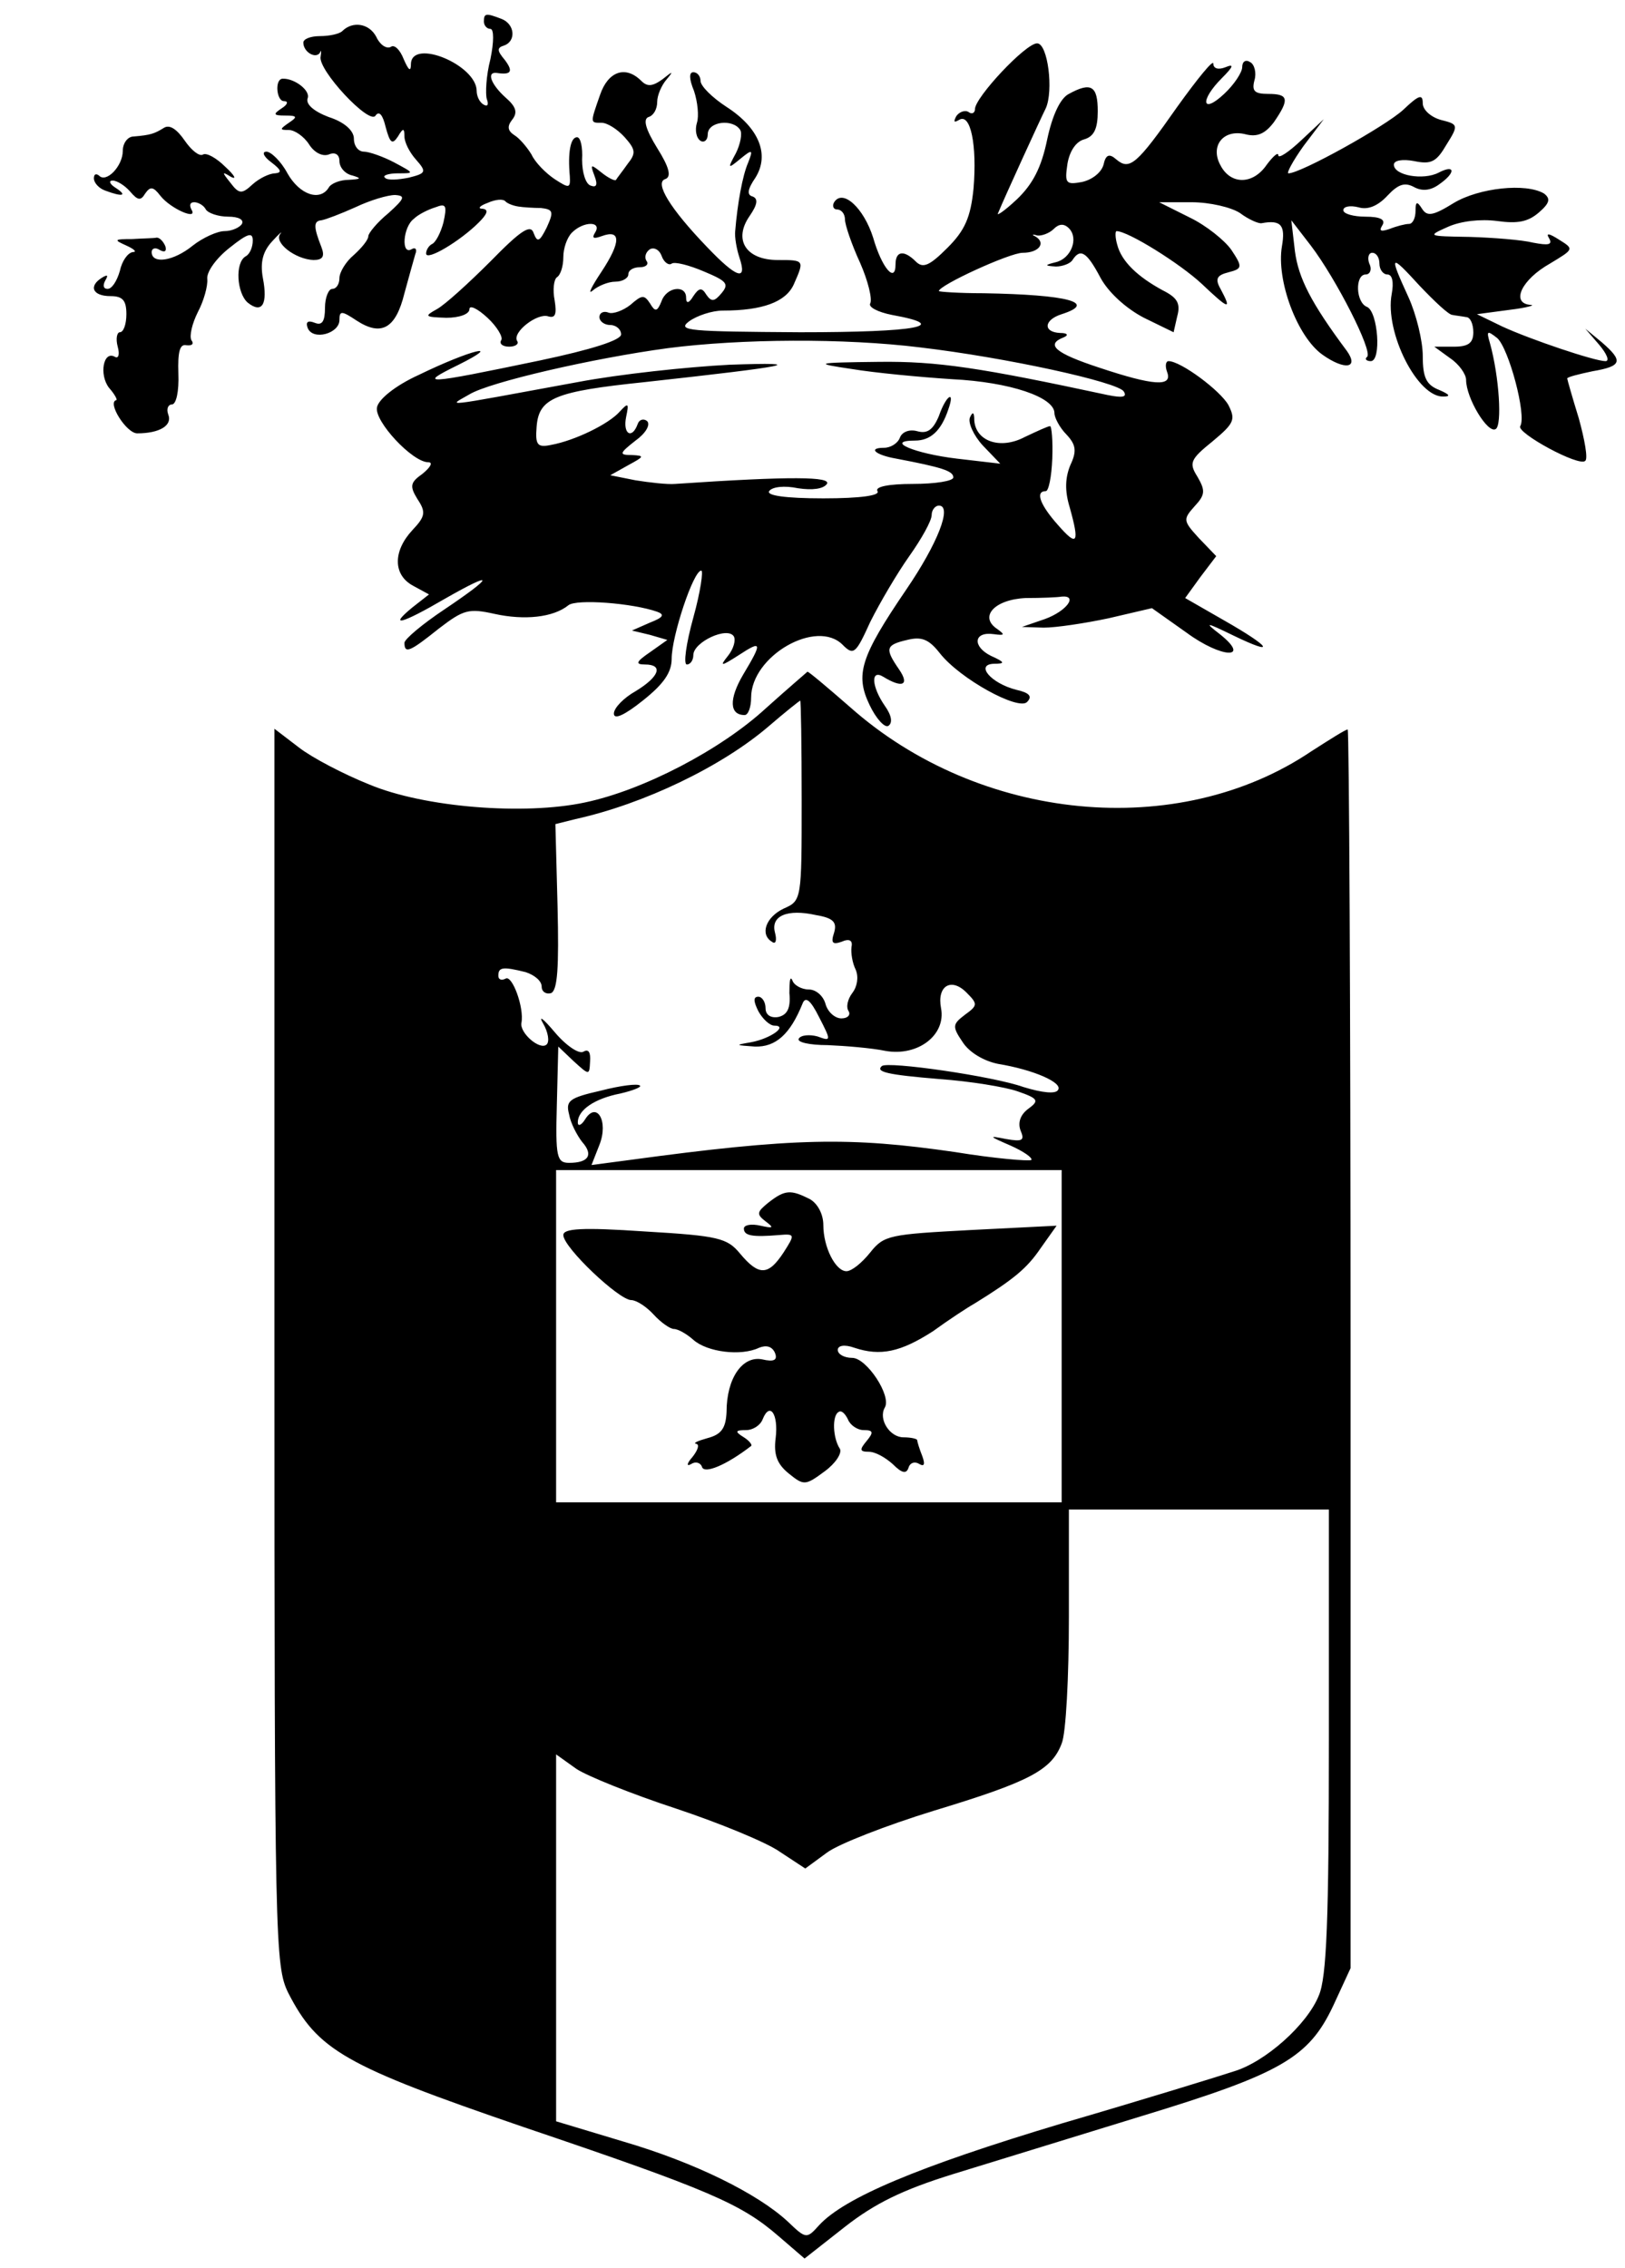 <?xml version="1.0" standalone="no"?>
<!DOCTYPE svg PUBLIC "-//W3C//DTD SVG 20010904//EN"
 "http://www.w3.org/TR/2001/REC-SVG-20010904/DTD/svg10.dtd">
<svg version="1.0" xmlns="http://www.w3.org/2000/svg"
 width="225pt" height="314pt" viewBox="0 0 225 314"
 preserveAspectRatio="xMidYMid meet">
<g transform="translate(0,314) scale(0.1,-0.1)"
fill="#000000" stroke="none">
<path d="M670 3110 c0 -5 4 -10 9 -10 5 0 5 -18 0 -42 -6 -23 -7 -48 -5 -55 3
-8 1 -11 -4 -8 -6 3 -10 12 -10 19 0 36 -89 73 -91 38 0 -12 -3 -10 -10 6 -5
13 -13 21 -18 17 -6 -3 -15 3 -20 14 -10 19 -33 22 -47 8 -4 -4 -18 -7 -31 -7
-13 0 -23 -4 -23 -9 0 -13 17 -23 23 -14 2 5 2 2 1 -5 -5 -18 68 -96 76 -82 5
7 10 1 14 -16 6 -22 9 -25 17 -13 7 12 9 12 9 0 0 -8 7 -22 16 -32 15 -17 14
-19 -10 -25 -15 -3 -30 -4 -33 0 -4 3 5 6 18 6 23 0 23 0 -5 15 -15 8 -35 15
-42 15 -8 0 -14 8 -14 18 0 11 -13 23 -35 30 -21 8 -32 18 -29 26 4 11 -19 28
-35 27 -11 -1 -8 -31 2 -31 7 0 5 -5 -3 -10 -12 -8 -12 -10 5 -10 17 0 17 -2
5 -10 -13 -9 -13 -10 0 -10 8 0 21 -9 28 -20 7 -11 18 -17 27 -14 9 4 15 0 15
-9 0 -9 8 -18 18 -20 13 -4 12 -5 -5 -6 -12 0 -25 -5 -28 -11 -12 -19 -40 -10
-57 20 -9 17 -23 30 -29 30 -7 0 -4 -7 7 -15 13 -10 15 -14 5 -15 -8 0 -22 -7
-31 -15 -15 -14 -19 -14 -31 2 -12 15 -12 16 1 8 8 -4 5 2 -8 14 -12 12 -26
20 -31 17 -5 -3 -16 6 -25 19 -11 16 -21 23 -29 18 -13 -8 -18 -10 -42 -12 -8
0 -15 -9 -15 -20 0 -21 -23 -45 -33 -34 -4 3 -7 2 -7 -4 0 -6 7 -14 16 -17 24
-9 31 -7 14 4 -8 5 -10 10 -4 10 6 0 17 -7 24 -15 11 -13 15 -13 21 -3 7 10
11 10 21 -3 14 -18 53 -35 43 -19 -3 6 -2 10 4 10 5 0 13 -4 16 -10 3 -5 17
-10 31 -10 14 0 22 -4 19 -10 -3 -5 -14 -10 -24 -10 -10 0 -30 -9 -44 -20 -27
-22 -57 -26 -57 -9 0 5 5 7 11 3 7 -4 10 -2 8 5 -3 7 -8 12 -12 12 -4 -1 -19
-1 -34 -2 -25 0 -26 -1 -8 -9 11 -5 15 -9 9 -9 -7 -1 -15 -12 -18 -26 -4 -14
-11 -25 -17 -25 -6 0 -7 5 -3 12 4 7 3 8 -4 4 -20 -12 -14 -26 11 -26 17 0 22
-6 22 -25 0 -14 -4 -25 -9 -25 -4 0 -6 -9 -3 -20 3 -11 1 -17 -4 -14 -16 9
-22 -25 -8 -43 8 -9 12 -17 10 -17 -13 -3 14 -46 29 -46 31 0 49 11 43 26 -3
8 0 14 5 14 6 0 10 18 9 43 -1 30 2 41 11 39 8 -1 11 2 7 7 -3 6 1 23 9 39 8
15 14 36 13 46 -1 10 13 29 31 43 25 20 32 22 32 10 0 -9 -4 -19 -10 -22 -15
-9 -12 -51 3 -64 20 -16 28 -2 21 34 -4 22 0 37 13 51 10 11 15 15 11 10 -9
-12 21 -35 46 -36 13 0 16 5 11 18 -11 28 -11 36 0 37 6 1 27 9 47 18 21 10
45 17 55 17 15 -1 13 -5 -9 -25 -16 -13 -28 -28 -28 -32 0 -5 -9 -16 -20 -26
-11 -9 -20 -24 -20 -32 0 -8 -4 -15 -10 -15 -5 0 -10 -12 -10 -26 0 -19 -4
-25 -14 -21 -10 4 -13 1 -10 -7 7 -18 44 -8 44 11 0 13 3 13 24 -1 34 -22 54
-11 66 38 6 22 13 47 15 54 3 7 0 10 -5 7 -15 -9 -12 31 3 42 6 6 20 13 30 16
15 6 16 2 11 -21 -4 -15 -11 -28 -16 -30 -4 -2 -8 -8 -8 -13 0 -11 47 17 73
43 12 12 14 18 5 19 -7 0 -4 4 7 8 11 5 22 6 25 2 3 -3 11 -6 18 -7 6 -1 21
-2 31 -2 17 -2 18 -5 8 -27 -10 -20 -13 -21 -18 -8 -4 13 -17 5 -60 -39 -30
-30 -63 -60 -74 -66 -18 -10 -17 -11 13 -12 18 0 32 5 32 12 0 6 11 1 25 -12
13 -12 22 -27 19 -31 -3 -5 2 -9 11 -9 9 0 14 4 11 8 -7 12 28 39 43 34 10 -3
12 3 9 22 -3 15 -1 29 3 32 5 3 9 15 9 28 0 12 5 27 12 34 16 16 42 16 32 0
-5 -8 -2 -9 9 -5 27 10 27 -8 0 -49 -14 -21 -20 -33 -12 -26 7 6 21 12 31 12
10 0 18 5 18 10 0 6 7 10 16 10 8 0 13 4 9 9 -3 5 -1 12 5 16 6 3 13 -1 16 -9
3 -9 10 -14 14 -11 4 3 24 -2 45 -11 31 -13 35 -17 24 -30 -10 -12 -14 -12
-21 -2 -6 10 -10 10 -18 -2 -6 -10 -10 -11 -10 -2 0 18 -27 15 -34 -5 -6 -15
-9 -15 -16 -3 -8 12 -11 12 -27 -2 -10 -8 -24 -13 -30 -11 -7 3 -13 0 -13 -6
0 -6 7 -11 15 -11 8 0 15 -6 15 -13 0 -8 -41 -21 -112 -36 -163 -34 -170 -34
-113 -6 64 32 17 21 -55 -14 -33 -15 -56 -34 -58 -45 -4 -19 49 -76 71 -76 7
0 3 -7 -8 -16 -17 -12 -18 -17 -7 -35 12 -18 11 -24 -7 -43 -27 -29 -27 -62 1
-77 l22 -12 -23 -18 c-34 -28 -15 -23 45 12 70 40 69 32 -1 -15 -30 -20 -55
-41 -55 -46 0 -16 8 -12 48 20 34 26 41 28 77 20 41 -9 81 -5 102 12 11 9 89
3 123 -9 11 -4 8 -8 -10 -15 l-25 -11 25 -6 24 -7 -24 -17 c-19 -13 -21 -17
-7 -17 26 0 20 -17 -13 -37 -16 -9 -30 -23 -30 -31 0 -9 15 -2 40 18 29 23 40
39 40 58 0 31 30 122 41 122 3 0 -1 -29 -11 -65 -10 -36 -14 -65 -9 -65 5 0 9
6 9 13 0 18 47 40 56 26 3 -5 0 -17 -8 -27 -12 -15 -10 -15 15 1 32 21 33 18
6 -27 -20 -34 -19 -56 2 -56 5 0 9 11 9 24 0 58 91 110 127 73 15 -15 18 -12
38 32 13 26 37 67 54 91 17 24 31 49 31 57 0 7 5 13 10 13 19 0 -2 -53 -45
-116 -64 -94 -71 -118 -51 -160 9 -19 21 -32 26 -29 6 4 5 14 -5 28 -18 26
-20 51 -2 40 26 -16 37 -12 22 10 -20 29 -19 34 11 41 20 5 30 1 45 -18 28
-36 109 -80 121 -68 8 8 3 13 -15 17 -35 9 -57 35 -31 36 16 0 16 2 -4 11 -26
13 -24 34 4 30 15 -2 16 -1 5 7 -26 17 -4 41 39 43 22 0 45 1 50 2 23 2 7 -20
-23 -31 l-32 -11 30 -1 c17 0 57 6 90 13 l60 14 48 -34 c49 -36 90 -37 46 -2
-22 17 -20 17 19 -2 60 -29 52 -16 -13 21 l-54 31 21 29 22 29 -24 25 c-22 24
-22 26 -6 44 15 16 15 22 4 41 -12 19 -10 24 21 49 30 25 32 30 22 50 -11 20
-66 61 -83 61 -4 0 -5 -7 -2 -15 8 -21 -19 -19 -94 6 -61 20 -75 32 -49 42 7
3 5 6 -5 6 -24 1 -23 18 2 26 50 16 9 27 -108 29 -34 0 -62 2 -62 3 0 8 98 53
116 53 23 0 33 14 17 23 -5 2 -3 3 3 1 6 -1 17 3 23 9 7 7 14 8 21 1 14 -14 3
-42 -18 -47 -16 -4 -16 -5 0 -6 9 0 20 4 23 9 11 17 20 11 39 -25 11 -20 35
-42 60 -55 l41 -20 5 22 c5 18 0 26 -20 36 -35 19 -57 40 -63 63 -3 10 -3 19
-1 19 16 0 88 -45 118 -73 38 -36 42 -37 26 -7 -8 14 -5 19 11 23 19 5 20 7 4
31 -9 13 -35 34 -58 45 l-42 21 45 0 c25 0 55 -7 67 -15 12 -9 26 -15 30 -14
27 5 33 -3 28 -32 -8 -47 21 -125 56 -150 31 -22 51 -19 34 5 -50 67 -67 101
-72 138 l-5 43 27 -35 c35 -46 86 -146 78 -154 -4 -3 -1 -6 5 -6 15 0 10 68
-5 75 -16 6 -17 45 -2 45 6 0 9 7 5 15 -3 8 -1 15 4 15 6 0 10 -7 10 -15 0 -8
5 -15 11 -15 7 0 9 -11 6 -27 -10 -53 36 -144 72 -142 10 0 8 3 -6 9 -18 7
-23 17 -23 47 0 21 -9 58 -20 82 -27 59 -26 61 16 15 20 -21 40 -40 45 -40 5
-1 14 -2 19 -3 6 0 10 -10 10 -21 0 -15 -7 -20 -27 -20 l-27 0 22 -16 c12 -8
22 -22 22 -30 0 -25 30 -75 41 -68 9 5 5 72 -8 119 -5 17 -4 18 10 7 16 -14
41 -107 32 -122 -6 -9 82 -57 90 -48 4 3 -1 30 -9 59 -9 29 -16 54 -16 55 0 2
16 6 35 10 41 7 43 14 13 40 l-23 19 19 -22 c11 -13 15 -23 9 -23 -15 0 -104
30 -143 48 l-35 17 45 6 c25 3 38 7 28 7 -26 3 -11 35 28 57 33 20 34 20 13
33 -14 9 -19 10 -14 2 5 -9 -1 -10 -22 -6 -16 4 -56 7 -88 8 -59 1 -59 1 -30
14 18 8 45 11 68 8 29 -4 43 -1 58 12 15 13 16 19 7 26 -25 15 -90 8 -125 -13
-29 -18 -37 -19 -44 -8 -7 11 -9 10 -9 -3 0 -10 -4 -18 -9 -18 -5 0 -17 -3
-27 -7 -12 -4 -15 -3 -10 5 5 8 -3 12 -23 12 -17 0 -31 4 -31 9 0 5 9 7 21 4
13 -4 27 2 40 16 15 16 24 19 37 12 11 -6 23 -5 35 4 23 16 22 28 -1 16 -21
-11 -62 -4 -62 11 0 6 12 8 28 5 24 -5 31 -1 45 23 17 27 16 28 -8 34 -14 4
-25 14 -25 23 0 13 -5 12 -27 -9 -25 -23 -142 -88 -159 -88 -3 0 6 17 21 38
l28 37 -31 -29 c-18 -17 -32 -26 -32 -21 0 5 -7 -1 -16 -13 -19 -28 -50 -28
-64 -1 -15 27 4 51 35 43 16 -4 27 1 39 17 22 32 20 39 -8 39 -19 0 -23 4 -19
19 3 10 0 22 -6 25 -6 4 -11 1 -11 -7 0 -7 -11 -24 -25 -37 -31 -29 -34 -9 -3
22 16 16 17 20 5 15 -10 -4 -17 -2 -17 5 0 6 -22 -21 -50 -60 -56 -80 -66 -88
-84 -73 -10 9 -15 7 -18 -7 -3 -11 -16 -21 -30 -24 -22 -4 -24 -2 -20 25 3 18
12 31 23 34 14 4 19 15 19 39 0 35 -9 41 -40 24 -12 -6 -23 -30 -30 -63 -8
-39 -20 -62 -42 -83 -17 -16 -29 -24 -26 -19 9 22 59 131 66 145 11 24 3 90
-12 90 -16 0 -86 -75 -86 -91 0 -5 -4 -8 -9 -4 -5 3 -13 0 -17 -6 -4 -8 -3 -9
4 -5 16 10 25 -35 20 -95 -4 -40 -12 -58 -36 -82 -25 -25 -34 -29 -44 -19 -16
16 -28 15 -28 -4 0 -27 -19 -5 -31 37 -13 41 -42 68 -54 49 -3 -5 -1 -10 4
-10 6 0 11 -6 11 -14 0 -7 9 -34 21 -60 11 -25 17 -50 14 -56 -3 -5 10 -12 30
-16 83 -15 36 -24 -127 -24 -154 1 -171 2 -154 15 11 8 32 15 47 15 55 0 87
12 98 36 15 34 15 34 -22 34 -44 0 -62 28 -39 61 11 16 12 24 4 27 -8 2 -7 10
4 26 20 32 5 69 -40 98 -20 13 -36 29 -36 36 0 6 -4 12 -10 12 -6 0 -6 -9 1
-26 5 -15 7 -35 4 -44 -3 -10 -1 -21 5 -25 5 -3 10 1 10 9 0 18 35 22 45 6 3
-5 0 -20 -6 -32 -12 -22 -11 -22 6 -8 17 14 18 13 11 -5 -8 -18 -15 -58 -18
-95 -1 -8 2 -25 6 -37 11 -33 -4 -28 -45 15 -51 53 -73 89 -58 94 9 3 6 16
-11 43 -16 26 -20 40 -12 43 7 2 12 11 12 21 0 9 6 23 13 31 10 12 9 12 -6 0
-14 -10 -21 -10 -29 -2 -22 22 -46 13 -57 -19 -14 -40 -14 -39 2 -39 8 0 22
-9 32 -20 15 -17 16 -22 4 -37 -7 -10 -15 -20 -16 -22 -1 -2 -10 2 -20 10 -15
12 -16 12 -10 -4 5 -13 3 -17 -5 -14 -7 2 -12 18 -12 36 1 17 -2 31 -7 31 -9
0 -13 -21 -10 -54 1 -17 -1 -17 -21 -4 -12 8 -27 23 -32 34 -6 10 -17 23 -24
27 -9 6 -10 12 -3 21 8 10 6 18 -9 31 -20 18 -27 36 -12 34 20 -3 23 2 11 18
-11 13 -11 17 -1 20 17 6 15 30 -4 37 -21 8 -24 8 -24 -4z m604 -451 c119 -14
274 -48 282 -61 5 -8 -2 -9 -22 -5 -177 38 -236 47 -317 46 -90 -1 -91 -2 -37
-10 30 -5 92 -11 138 -14 81 -4 142 -25 142 -47 0 -6 7 -20 17 -30 13 -14 14
-23 5 -42 -7 -17 -8 -35 -1 -58 14 -50 11 -56 -16 -25 -25 28 -32 47 -17 47 4
0 8 20 9 45 1 25 -1 45 -3 45 -3 0 -18 -7 -35 -15 -34 -18 -68 -6 -70 23 0 11
-2 13 -6 4 -3 -7 5 -25 18 -39 l24 -25 -60 7 c-59 7 -101 25 -58 25 21 0 36
13 46 43 10 28 -3 20 -13 -9 -8 -19 -16 -25 -30 -21 -11 3 -21 -1 -24 -9 -3
-8 -13 -14 -22 -14 -23 0 -12 -10 17 -15 63 -12 79 -17 79 -26 0 -5 -25 -9
-56 -9 -34 0 -53 -4 -49 -10 4 -6 -23 -10 -75 -10 -53 0 -79 4 -75 10 4 6 21
8 40 4 20 -3 35 -1 40 6 6 10 -48 11 -210 0 -11 -1 -36 2 -55 5 l-35 7 25 14
c22 12 23 13 5 14 -18 0 -18 2 5 20 14 10 21 22 16 27 -5 4 -11 2 -13 -4 -8
-22 -21 -14 -16 10 4 19 3 20 -9 7 -15 -17 -62 -40 -95 -46 -19 -4 -22 0 -20
25 3 40 25 49 150 62 200 22 232 28 117 24 -58 -3 -152 -13 -210 -24 -196 -36
-179 -34 -150 -17 28 17 171 50 275 64 101 13 244 14 349 1z"/>
<path d="M1060 2159 c-62 -57 -169 -113 -250 -130 -84 -18 -223 -7 -299 25
-35 14 -79 37 -97 51 l-34 26 0 -856 c0 -825 1 -857 19 -894 41 -80 78 -101
326 -186 257 -87 301 -106 353 -151 l36 -31 56 44 c41 32 79 51 150 73 52 16
169 52 260 80 194 59 232 81 266 153 l24 52 0 858 c0 471 -2 857 -4 857 -3 0
-25 -14 -50 -30 -185 -125 -460 -98 -639 61 -31 27 -57 49 -59 49 -1 -1 -28
-24 -58 -51z m50 -127 c0 -138 0 -139 -25 -150 -25 -12 -33 -36 -16 -46 5 -4
7 2 4 13 -6 23 17 33 57 24 24 -4 29 -10 25 -24 -5 -15 -2 -17 10 -13 11 5 16
2 14 -7 -1 -8 1 -22 6 -32 4 -10 2 -23 -5 -32 -6 -8 -9 -19 -5 -25 3 -5 -1
-10 -10 -10 -9 0 -19 9 -22 20 -3 11 -13 20 -23 20 -10 0 -21 6 -23 13 -3 6
-4 -1 -4 -18 2 -21 -3 -30 -15 -33 -11 -2 -18 3 -18 12 0 9 -5 16 -10 16 -7 0
-7 -6 0 -20 6 -11 16 -20 22 -20 20 0 -5 -18 -32 -23 -23 -4 -22 -4 5 -6 29
-1 49 17 66 59 4 11 11 6 23 -18 17 -33 17 -34 -2 -27 -11 3 -23 2 -26 -3 -3
-5 15 -9 40 -9 24 -1 61 -4 80 -8 45 -8 84 22 77 59 -6 31 14 43 35 22 16 -16
16 -18 -2 -31 -17 -13 -18 -16 -3 -38 9 -14 29 -26 49 -30 49 -8 90 -26 83
-36 -3 -6 -22 -4 -48 4 -42 15 -188 36 -196 29 -9 -8 7 -12 80 -18 42 -3 91
-11 108 -17 29 -10 30 -13 15 -24 -11 -8 -15 -19 -11 -30 6 -14 3 -16 -20 -12
-25 5 -24 4 6 -9 18 -8 31 -17 29 -20 -3 -2 -51 2 -106 11 -145 21 -222 20
-450 -11 l-53 -7 11 28 c13 33 -4 61 -20 35 -5 -8 -10 -10 -10 -4 0 17 23 33
59 40 17 4 30 9 27 11 -3 3 -27 0 -54 -7 -44 -10 -49 -14 -44 -33 2 -12 11
-29 18 -38 16 -18 9 -29 -18 -29 -17 0 -19 8 -17 80 l2 81 21 -20 c22 -20 22
-20 23 -1 1 13 -2 18 -9 14 -6 -4 -24 8 -40 27 -16 19 -23 24 -16 12 7 -12 9
-25 5 -29 -9 -9 -38 16 -35 30 4 21 -13 67 -22 61 -6 -3 -10 -1 -10 4 0 12 6
13 38 5 12 -4 22 -12 22 -20 0 -7 6 -11 13 -9 9 4 11 35 9 120 l-3 114 28 7
c95 21 203 73 268 129 22 19 41 34 43 35 1 0 2 -62 2 -138z m360 -742 l0 -230
-350 0 -350 0 0 230 0 230 350 0 350 0 0 -230z m370 -560 c0 -247 -3 -328 -14
-353 -16 -40 -74 -92 -118 -105 -18 -6 -125 -39 -238 -72 -200 -60 -301 -103
-336 -141 -17 -19 -18 -19 -43 5 -42 39 -129 82 -228 111 l-93 28 0 254 0 254
28 -20 c15 -10 77 -35 138 -55 60 -20 126 -47 144 -60 l35 -23 30 22 c16 12
83 38 148 58 132 40 163 56 177 93 6 14 10 93 10 175 l0 149 180 0 180 0 0
-320z"/>
<path d="M1064 1475 c-16 -13 -17 -16 -4 -26 12 -9 11 -10 -7 -6 -13 3 -23 1
-23 -4 0 -10 12 -12 48 -9 23 2 23 1 7 -24 -21 -32 -34 -33 -60 -2 -18 22 -30
25 -132 31 -88 6 -113 4 -113 -5 0 -17 77 -90 94 -90 7 0 21 -9 31 -20 10 -11
23 -20 28 -20 6 0 18 -7 27 -15 19 -17 66 -23 91 -11 10 4 18 2 22 -7 4 -10
-1 -13 -18 -9 -27 5 -49 -26 -49 -73 -1 -22 -7 -31 -26 -36 -14 -4 -21 -7 -16
-8 5 -1 2 -9 -5 -18 -8 -9 -9 -14 -2 -10 6 4 13 2 15 -4 3 -10 33 2 68 29 2 1
-2 7 -10 12 -13 8 -12 10 3 10 10 0 20 7 23 15 10 25 22 7 18 -26 -3 -23 2
-36 18 -49 21 -17 23 -17 50 3 15 11 24 25 21 31 -10 15 -11 46 -2 51 4 3 9
-2 13 -10 3 -8 13 -15 22 -15 13 0 14 -3 4 -15 -10 -12 -10 -15 3 -15 9 0 23
-8 33 -17 13 -13 19 -14 22 -5 2 7 9 9 15 5 7 -4 8 0 4 11 -4 10 -7 20 -7 22
0 2 -9 4 -19 4 -19 0 -35 25 -26 41 10 16 -25 69 -45 69 -11 0 -20 5 -20 11 0
6 9 8 23 3 36 -12 64 -6 109 23 22 16 48 33 57 38 55 34 73 49 92 77 l22 31
-119 -6 c-112 -6 -120 -7 -139 -31 -12 -15 -26 -26 -33 -26 -15 0 -32 33 -32
64 0 15 -8 30 -19 36 -26 13 -34 13 -57 -5z"/>
</g>
</svg>
